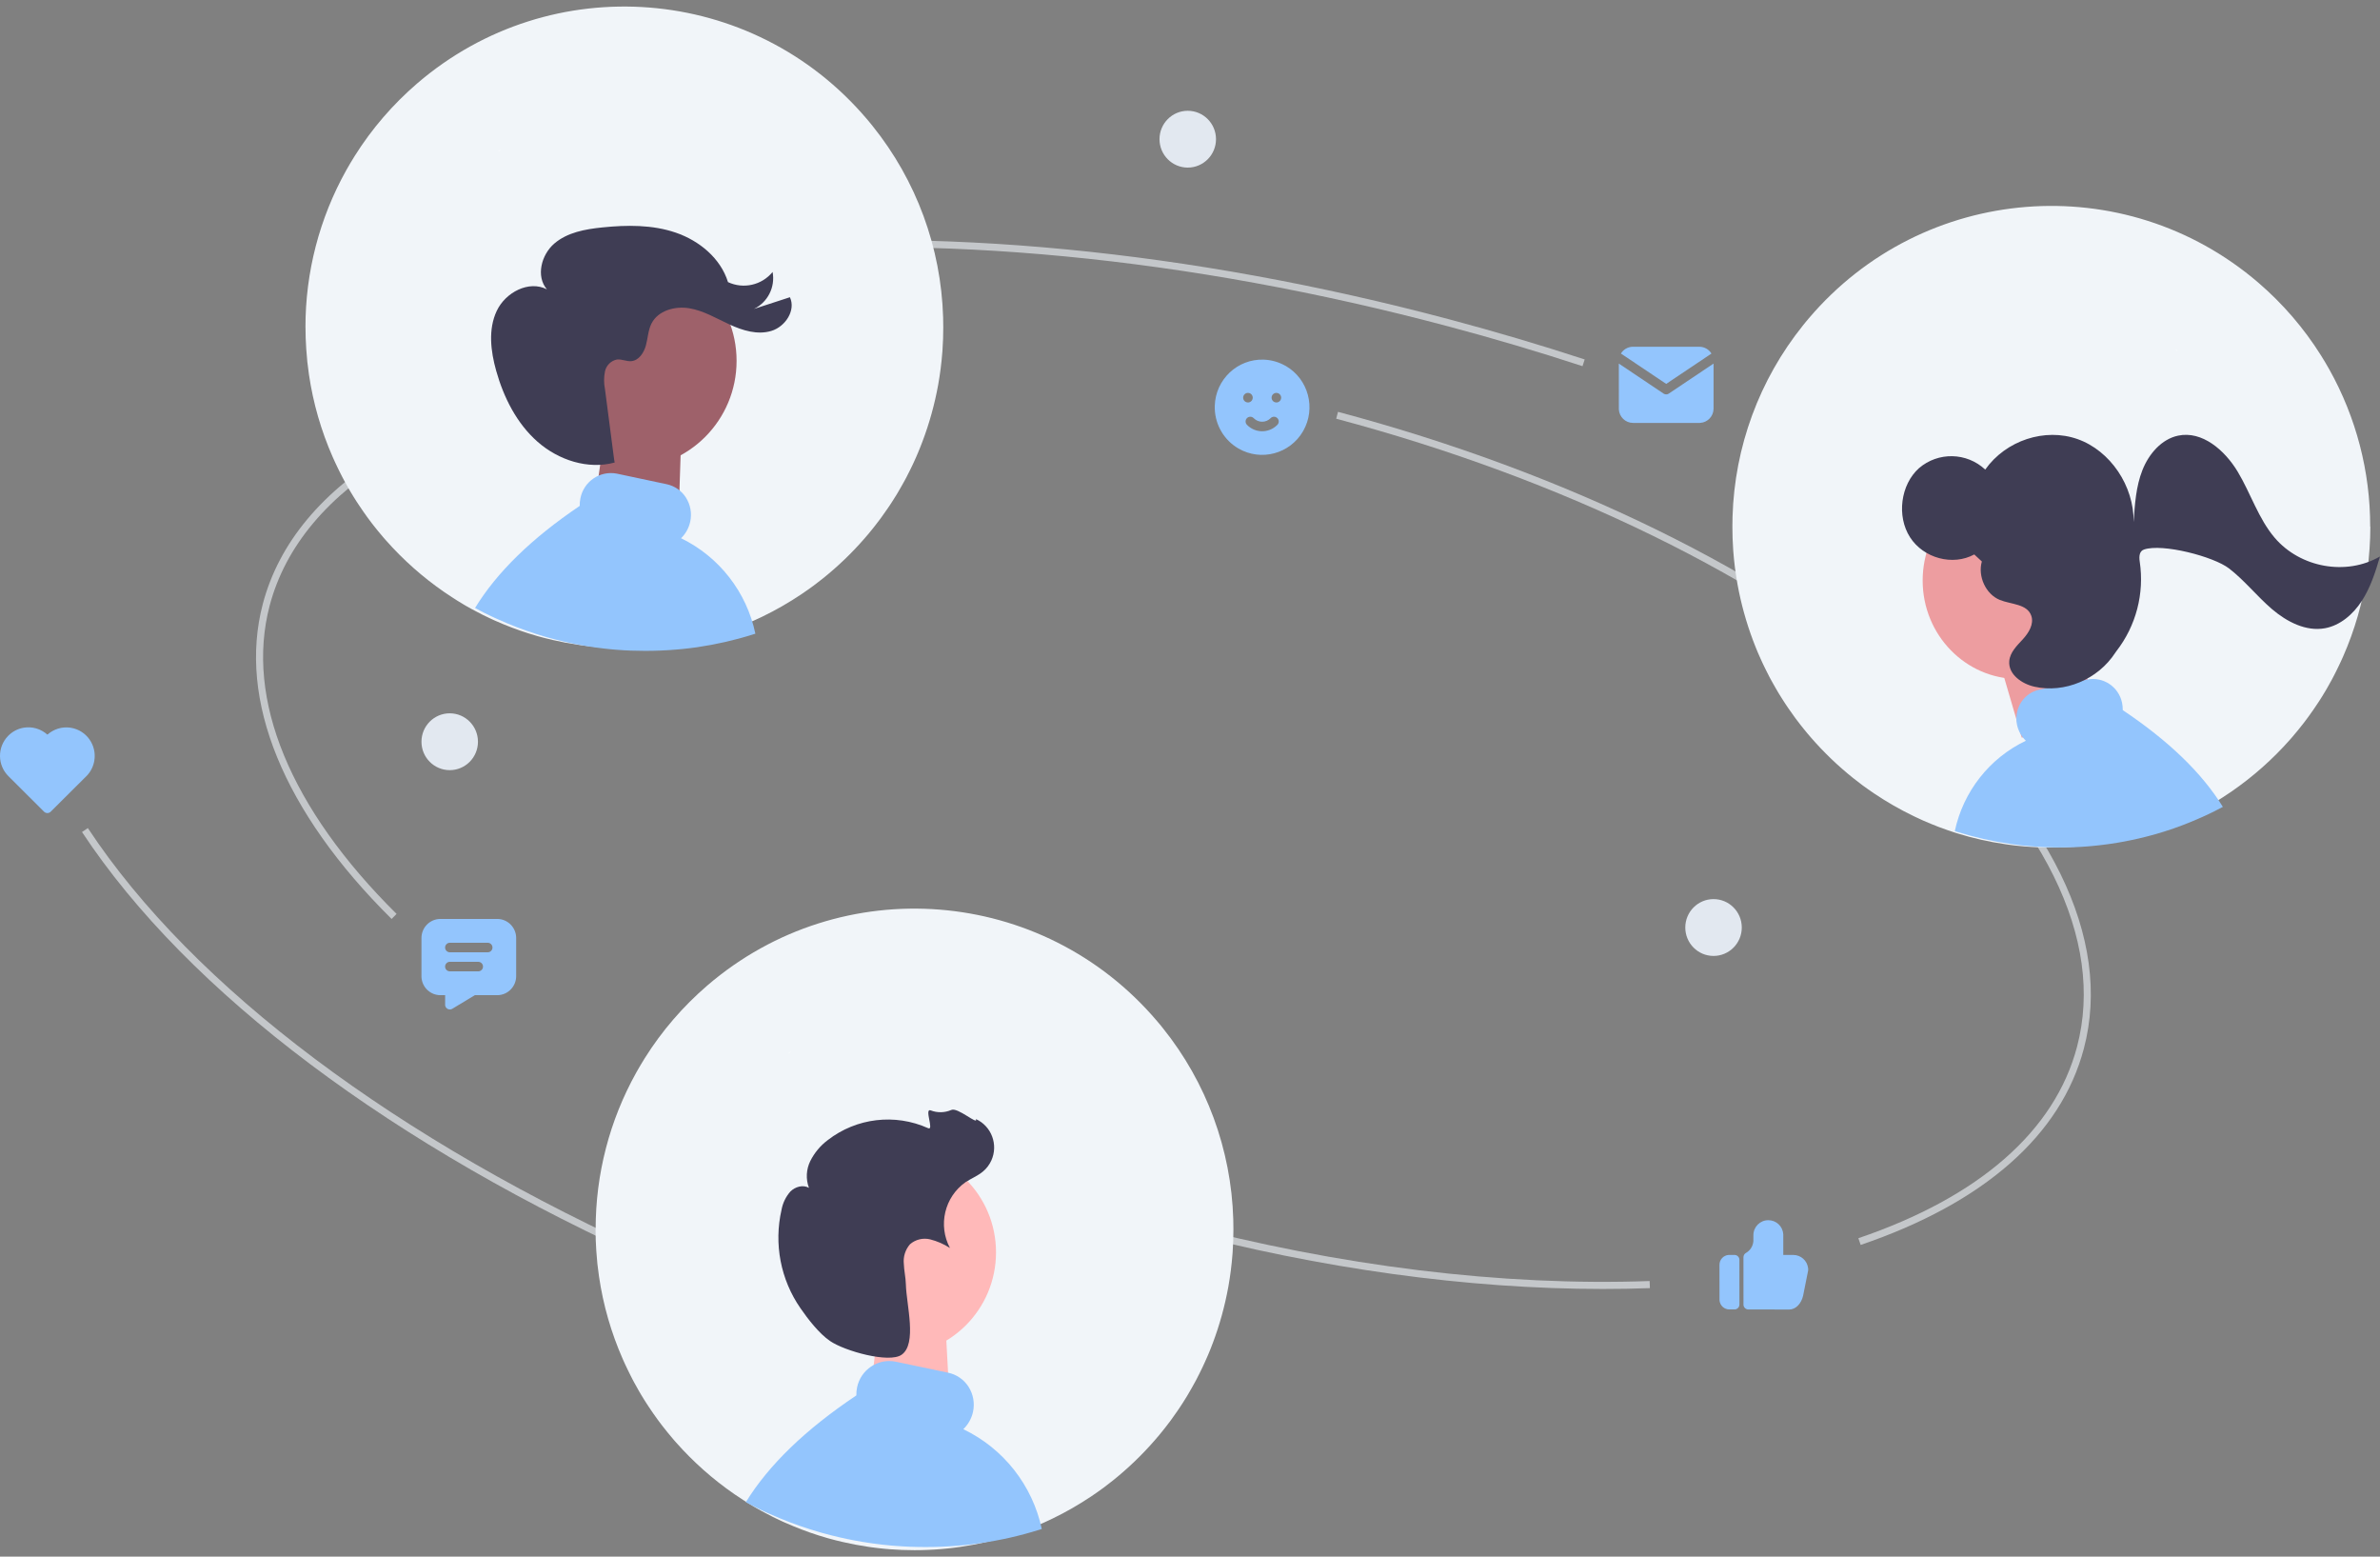 <svg width="182" height="119" viewBox="0 0 182 119" fill="none" xmlns="http://www.w3.org/2000/svg">
<rect x="0" y="0" width="182" height="119" fill="#808080" stroke="none"/>
<g clip-path="url(#clip0_25780_152270)">
<path d="M98.327 27.978C100.058 28.984 100.652 31.211 99.652 32.954C98.652 34.694 96.437 35.291 94.704 34.286C93.619 33.657 92.936 32.509 92.894 31.25V31.132V31.015C92.959 29.004 94.633 27.427 96.632 27.494C97.228 27.513 97.808 27.681 98.327 27.981V27.978ZM97.675 31.962C97.533 31.822 97.304 31.824 97.164 31.967C96.813 32.327 96.24 32.331 95.885 31.981C95.88 31.976 95.876 31.971 95.871 31.967C95.731 31.824 95.502 31.822 95.359 31.962C95.217 32.103 95.215 32.334 95.355 32.476C95.986 33.122 97.017 33.133 97.659 32.499C97.666 32.493 97.675 32.483 97.682 32.476C97.822 32.334 97.82 32.103 97.678 31.962H97.675ZM95.433 30.037H95.387C95.188 30.063 95.045 30.242 95.068 30.443C95.089 30.627 95.245 30.768 95.431 30.766H95.477C95.676 30.74 95.818 30.561 95.795 30.36C95.775 30.175 95.619 30.035 95.433 30.037ZM97.607 30.037H97.561C97.361 30.063 97.219 30.242 97.242 30.443C97.263 30.627 97.419 30.768 97.604 30.766H97.65C97.85 30.74 97.992 30.561 97.969 30.36C97.948 30.175 97.792 30.035 97.607 30.037Z" fill="#93C5FD"/>
<path d="M136.815 100.108H136.753L133.703 100.106C133.511 100.106 133.35 99.963 133.325 99.771V99.728L133.323 96.11C133.323 95.974 133.396 95.85 133.513 95.783C133.843 95.596 134.056 95.255 134.082 94.874V94.798L134.084 94.418C134.086 93.786 134.598 93.277 135.226 93.281C135.829 93.279 136.329 93.747 136.368 94.353V94.42V95.937H137.131C137.709 95.935 138.198 96.366 138.266 96.942L138.273 97.007V97.074L138.266 97.148L137.884 99.057C137.741 99.668 137.317 100.11 136.824 100.11H136.81L136.815 100.108ZM132.25 100.103C131.853 100.106 131.523 99.801 131.491 99.402V99.345L131.488 96.691C131.488 96.292 131.798 95.963 132.195 95.935H132.252H132.635C132.827 95.935 132.99 96.078 133.013 96.269V96.313L133.015 99.725C133.015 99.919 132.869 100.08 132.678 100.101H132.635H132.252L132.25 100.103Z" fill="#93C5FD"/>
<path d="M122.562 98.537C112.225 98.537 100.992 96.993 89.834 94.023C76.034 90.351 63.384 84.806 53.246 77.991L53.547 77.539C63.636 84.322 76.231 89.841 89.971 93.498C102.39 96.804 114.901 98.335 126.148 97.931L126.169 98.473C124.981 98.517 123.78 98.537 122.564 98.537H122.562Z" fill="#C4C7CA"/>
<path d="M121.015 27.993C117.658 26.893 114.205 25.869 110.752 24.952C90.878 19.663 71.344 17.784 54.258 19.523L54.203 18.983C71.353 17.24 90.956 19.121 110.889 24.429C114.352 25.351 117.816 26.377 121.182 27.479L121.015 27.995V27.993Z" fill="#C4C7CA"/>
<path d="M29.948 70.253C21.665 62.054 18.166 53.501 20.097 46.169C22.573 36.761 33.58 30.255 50.291 28.32L50.353 28.86C33.873 30.766 23.036 37.125 20.619 46.308C18.741 53.443 22.188 61.81 30.326 69.865L29.945 70.253H29.948Z" fill="#C4C7CA"/>
<path d="M142.285 95.171L142.11 94.657C151.356 91.515 157.139 86.452 158.834 80.015C160.989 71.833 156.307 62.339 145.656 53.281C134.949 44.176 119.508 36.621 102.18 32.01L102.317 31.484C119.721 36.116 135.236 43.71 146.004 52.866C156.825 62.067 161.567 71.757 159.356 80.153C157.614 86.775 151.711 91.967 142.285 95.171Z" fill="#C4C7CA"/>
<path d="M50.344 96.695C30.032 87.637 14.378 75.886 6.27 63.604L6.719 63.305C14.772 75.501 30.342 87.183 50.562 96.2L50.344 96.695Z" fill="#C4C7CA"/>
<path d="M131.035 73.078C132.228 73.078 133.195 72.106 133.195 70.906C133.195 69.707 132.228 68.734 131.035 68.734C129.842 68.734 128.875 69.707 128.875 70.906C128.875 72.106 129.842 73.078 131.035 73.078Z" fill="#E2E8F0"/>
<path d="M90.828 12.812C92.021 12.812 92.988 11.84 92.988 10.64C92.988 9.441 92.021 8.469 90.828 8.469C89.635 8.469 88.668 9.441 88.668 10.64C88.668 11.84 89.635 12.812 90.828 12.812Z" fill="#E2E8F0"/>
<path d="M45.543 93.979C45.543 94.532 45.561 95.085 45.6 95.634C45.642 96.289 45.71 96.941 45.807 97.587C46.125 99.763 46.738 101.887 47.623 103.897L47.758 104.197L47.827 104.346C47.85 104.397 47.875 104.446 47.898 104.494C47.93 104.561 47.96 104.623 47.99 104.688C48.029 104.766 48.068 104.847 48.107 104.927C48.111 104.937 48.116 104.948 48.123 104.96C48.157 105.029 48.189 105.093 48.224 105.163C48.23 105.176 48.237 105.193 48.246 105.206C48.285 105.285 48.327 105.363 48.366 105.442C48.411 105.522 48.455 105.608 48.499 105.691C48.606 105.893 48.721 106.094 48.836 106.295C48.87 106.355 48.904 106.412 48.939 106.472C48.971 106.527 49.003 106.581 49.035 106.636C49.058 106.673 49.081 106.712 49.104 106.747C49.141 106.809 49.177 106.866 49.214 106.929C49.297 107.062 49.384 107.196 49.469 107.332H49.471C49.51 107.394 49.551 107.454 49.59 107.514C49.709 107.699 49.836 107.881 49.959 108.061C49.959 108.061 49.962 108.061 49.962 108.063C50.06 108.208 50.166 108.349 50.267 108.492C50.335 108.584 50.4 108.674 50.468 108.762C50.523 108.835 50.578 108.909 50.636 108.983C50.647 108.999 50.661 109.013 50.672 109.029C50.688 109.052 50.705 109.07 50.721 109.091C50.961 109.4 51.209 109.704 51.464 110L51.505 110.048C51.519 110.064 51.535 110.08 51.548 110.099C51.571 110.124 51.592 110.149 51.615 110.175C51.638 110.2 51.658 110.226 51.681 110.251C53.011 111.756 54.518 113.094 56.171 114.232C56.391 114.385 56.614 114.532 56.838 114.675C56.896 114.712 56.951 114.749 57.008 114.781C57.024 114.793 57.042 114.804 57.059 114.816C57.091 114.834 57.12 114.853 57.15 114.873C57.18 114.894 57.21 114.91 57.24 114.929C57.359 115.005 57.483 115.076 57.604 115.15C57.634 115.169 57.666 115.187 57.696 115.205C57.726 115.224 57.758 115.24 57.788 115.258C57.788 115.258 57.788 115.259 57.79 115.261H57.792L57.795 115.263C57.946 115.351 58.1 115.438 58.255 115.521C58.338 115.567 58.425 115.613 58.512 115.657C58.707 115.763 58.904 115.867 59.102 115.964C59.173 115.998 59.244 116.033 59.315 116.068C59.374 116.095 59.432 116.125 59.492 116.151C59.51 116.16 59.526 116.167 59.542 116.176C59.592 116.199 59.638 116.222 59.689 116.245C59.744 116.271 59.796 116.296 59.849 116.321C59.911 116.349 59.968 116.377 60.03 116.4C60.257 116.501 60.484 116.6 60.714 116.692C61.532 117.029 62.369 117.322 63.222 117.566C63.261 117.578 63.303 117.589 63.342 117.601C63.706 117.702 64.073 117.797 64.442 117.88C65.087 118.03 65.738 118.152 66.396 118.249H66.4L66.636 118.283C66.636 118.283 66.65 118.286 66.659 118.286C66.659 118.286 66.66 118.286 66.662 118.286L66.923 118.32C66.923 118.32 66.935 118.322 66.942 118.322C67.024 118.334 67.107 118.343 67.189 118.352L67.453 118.38L67.657 118.401C67.657 118.401 67.668 118.403 67.675 118.403C67.737 118.408 67.797 118.415 67.859 118.419H67.868L68.026 118.433C68.657 118.484 69.292 118.507 69.934 118.507C70.629 118.507 71.319 118.479 72 118.419H72.007L72.442 118.378C72.481 118.373 72.518 118.371 72.555 118.366C72.562 118.366 72.571 118.364 72.578 118.364C72.589 118.362 72.601 118.362 72.615 118.359C72.621 118.359 72.626 118.359 72.633 118.357C72.683 118.352 72.731 118.345 72.784 118.341L72.954 118.32C73.011 118.313 73.066 118.304 73.124 118.297C73.137 118.295 73.149 118.295 73.162 118.292C73.204 118.288 73.245 118.281 73.284 118.274L73.344 118.267C73.385 118.26 73.424 118.256 73.463 118.249H73.465C74.708 118.069 75.933 117.792 77.132 117.419C77.196 117.398 77.258 117.379 77.322 117.359C77.324 117.359 77.327 117.356 77.329 117.356C77.347 117.35 77.368 117.345 77.386 117.338C77.556 117.283 77.723 117.227 77.891 117.167C78.122 117.089 78.349 117.006 78.579 116.918C78.641 116.893 78.7 116.87 78.762 116.845C78.886 116.796 79.01 116.748 79.131 116.697C79.34 116.614 79.549 116.524 79.755 116.432C79.948 116.344 80.138 116.259 80.328 116.167C80.333 116.164 80.34 116.164 80.344 116.16C80.388 116.139 80.431 116.118 80.47 116.098H80.473C81.516 115.595 82.52 115.016 83.481 114.371C83.788 114.163 84.093 113.949 84.391 113.73C84.632 113.55 84.866 113.368 85.102 113.181C86.263 112.252 87.338 111.219 88.315 110.094C88.386 110.013 88.45 109.935 88.519 109.854C88.53 109.843 88.54 109.831 88.549 109.822C88.592 109.769 88.631 109.721 88.675 109.67C88.732 109.601 88.787 109.534 88.842 109.465C88.856 109.449 88.868 109.435 88.879 109.421C88.925 109.363 88.968 109.31 89.012 109.253C89.035 109.225 89.055 109.197 89.078 109.172C89.211 109.001 89.342 108.833 89.471 108.66C89.505 108.614 89.539 108.568 89.574 108.519C89.737 108.298 89.895 108.074 90.048 107.849C90.108 107.761 90.163 107.676 90.223 107.59L90.392 107.332C90.45 107.24 90.507 107.152 90.564 107.062L90.571 107.049C90.629 106.961 90.683 106.871 90.739 106.781C90.782 106.707 90.826 106.638 90.867 106.567C90.894 106.518 90.924 106.472 90.95 106.421C90.961 106.405 90.97 106.389 90.979 106.373L91.17 106.039C91.245 105.91 91.316 105.776 91.39 105.644C91.417 105.589 91.447 105.536 91.477 105.481C91.488 105.462 91.498 105.444 91.507 105.425C91.541 105.361 91.576 105.296 91.605 105.23C91.635 105.163 91.674 105.1 91.706 105.034C91.738 104.967 91.773 104.904 91.802 104.838C91.828 104.787 91.851 104.738 91.876 104.688C91.876 104.683 91.88 104.681 91.883 104.676C91.894 104.651 91.906 104.628 91.915 104.605C91.917 104.602 91.919 104.598 91.922 104.593C91.947 104.542 91.97 104.492 91.995 104.441C92.027 104.374 92.057 104.307 92.087 104.24C92.108 104.194 92.13 104.148 92.151 104.1C92.181 104.033 92.213 103.968 92.24 103.899C92.273 103.83 92.302 103.763 92.332 103.692C92.341 103.676 92.348 103.657 92.355 103.639C92.371 103.606 92.383 103.574 92.396 103.544C92.433 103.461 92.47 103.374 92.502 103.288C92.543 103.194 92.58 103.095 92.617 103C92.653 102.91 92.688 102.82 92.72 102.73L92.734 102.698C93.261 101.301 93.66 99.86 93.928 98.389C94.079 97.548 94.187 96.701 94.251 95.851C94.254 95.802 94.258 95.758 94.261 95.712C94.302 95.136 94.32 94.56 94.32 93.979C94.32 93.721 94.316 93.467 94.309 93.211C94.151 87.881 92.261 82.749 88.927 78.599C88.854 78.507 88.783 78.417 88.707 78.327C88.631 78.237 88.556 78.147 88.48 78.059C79.732 67.76 64.337 66.541 54.094 75.334C52.232 76.934 50.617 78.806 49.31 80.888C49.2 81.066 49.088 81.245 48.983 81.425C48.877 81.605 48.769 81.79 48.666 81.974C46.616 85.64 45.543 89.773 45.55 93.979H45.543Z" fill="#F1F5F9"/>
<path d="M60.338 80.528C60.32 80.525 60.301 80.521 60.285 80.519C60.361 80.472 60.43 80.419 60.496 80.359L60.338 80.528Z" fill="white"/>
<path d="M67.109 101.75H72.328L72.653 107.777L66.481 107.295L67.109 101.752V101.75Z" fill="#FFB9B9"/>
<path d="M57.033 114.838C57.267 114.967 57.504 115.089 57.742 115.206C57.827 115.248 57.914 115.289 57.999 115.333C58.07 115.366 58.141 115.402 58.212 115.435C58.235 115.446 58.253 115.453 58.272 115.465C58.331 115.492 58.389 115.52 58.448 115.548C58.515 115.578 58.579 115.608 58.641 115.638C58.714 115.67 58.785 115.702 58.859 115.734C59.132 115.857 59.407 115.974 59.682 116.087C60.668 116.493 61.675 116.843 62.7 117.138C62.745 117.152 62.796 117.166 62.844 117.18C63.282 117.302 63.725 117.415 64.167 117.517C64.945 117.696 65.726 117.846 66.517 117.959H66.522L66.804 118.001C66.804 118.001 66.82 118.003 66.832 118.003C66.832 118.003 66.832 118.003 66.834 118.003L67.148 118.045C67.148 118.045 67.164 118.047 67.171 118.047C67.27 118.061 67.371 118.072 67.469 118.084L67.788 118.116L68.033 118.141C68.033 118.141 68.047 118.144 68.056 118.144C68.129 118.148 68.203 118.158 68.276 118.162H68.288L68.478 118.178C69.237 118.238 70.001 118.266 70.773 118.266C71.61 118.266 72.44 118.234 73.259 118.162H73.268L73.793 118.114C73.839 118.109 73.883 118.104 73.929 118.1C73.938 118.1 73.947 118.098 73.956 118.098C73.97 118.095 73.984 118.095 74 118.093C74.007 118.093 74.013 118.093 74.023 118.091C74.082 118.086 74.142 118.077 74.206 118.072L74.41 118.047C74.479 118.038 74.545 118.028 74.614 118.019C74.63 118.017 74.644 118.017 74.66 118.015C74.708 118.01 74.759 118.001 74.807 117.992L74.878 117.982C74.926 117.973 74.974 117.968 75.022 117.959H75.025C76.52 117.743 77.994 117.408 79.436 116.959C79.512 116.933 79.588 116.913 79.666 116.887C78.953 113.544 76.735 110.727 73.665 109.258C74.039 108.899 74.298 108.435 74.408 107.928C74.55 107.266 74.426 106.575 74.059 106.005C73.706 105.459 73.151 105.078 72.518 104.942L68.483 104.094C67.13 103.829 65.818 104.71 65.541 106.065C65.499 106.266 65.481 106.469 65.486 106.674C61.597 109.279 58.799 111.976 57.031 114.84L57.033 114.838Z" fill="#93C5FD"/>
<path d="M68.345 103.603C72.665 103.603 76.166 100.082 76.166 95.739C76.166 91.396 72.665 87.875 68.345 87.875C64.025 87.875 60.523 91.396 60.523 95.739C60.523 100.082 64.025 103.603 68.345 103.603Z" fill="#FFB9B9"/>
<path d="M63.47 102.514C62.635 101.942 61.784 100.84 61.215 100.015C59.691 97.822 59.166 95.081 59.766 92.476C59.86 91.962 60.094 91.482 60.441 91.088C60.81 90.721 61.41 90.548 61.86 90.807C61.612 90.138 61.649 89.398 61.963 88.759C62.279 88.128 62.736 87.579 63.3 87.157C65.494 85.458 68.441 85.108 70.97 86.244C71.459 86.472 70.656 84.713 71.167 84.884C71.674 85.082 72.24 85.071 72.74 84.856C73.222 84.612 74.816 86.06 74.63 85.55C75.824 86.094 76.352 87.51 75.811 88.711C75.664 89.034 75.451 89.32 75.18 89.548C74.776 89.891 74.272 90.087 73.829 90.378C72.227 91.512 71.718 93.67 72.644 95.406C72.178 95.106 71.669 94.883 71.133 94.747C70.587 94.613 70.012 94.751 69.587 95.12C69.234 95.528 69.062 96.063 69.115 96.6C69.133 97.133 69.26 97.659 69.273 98.194C69.314 99.759 70.149 102.738 68.941 103.57C67.987 104.227 64.605 103.293 63.467 102.512L63.47 102.514Z" fill="#3F3D54"/>
<path d="M181.261 40.264C181.261 40.818 181.242 41.371 181.203 41.92C181.162 42.575 181.093 43.227 180.997 43.873C180.678 46.049 180.066 48.172 179.181 50.183L179.046 50.483L178.977 50.632C178.954 50.683 178.929 50.731 178.906 50.78C178.874 50.847 178.844 50.909 178.814 50.974C178.775 51.054 178.736 51.133 178.697 51.213C178.693 51.223 178.688 51.234 178.681 51.246C178.647 51.315 178.615 51.379 178.58 51.449C178.573 51.462 178.566 51.478 178.557 51.492C178.518 51.571 178.477 51.649 178.438 51.727C178.392 51.81 178.349 51.894 178.305 51.977C178.197 52.179 178.083 52.38 177.968 52.581C177.934 52.64 177.899 52.698 177.865 52.758C177.833 52.813 177.801 52.866 177.768 52.922C177.746 52.959 177.723 52.998 177.7 53.032C177.663 53.095 177.626 53.152 177.59 53.215C177.507 53.348 177.42 53.484 177.335 53.618H177.333C177.294 53.68 177.253 53.74 177.214 53.8C177.094 53.985 176.968 54.167 176.844 54.346H176.842C176.743 54.492 176.638 54.632 176.537 54.775C176.468 54.868 176.404 54.958 176.335 55.047C176.28 55.121 176.225 55.195 176.168 55.269C176.156 55.285 176.143 55.299 176.131 55.315C176.115 55.338 176.099 55.356 176.083 55.377C175.842 55.686 175.595 55.99 175.34 56.285L175.299 56.334C175.285 56.35 175.269 56.366 175.255 56.385C175.232 56.41 175.212 56.435 175.189 56.461C175.166 56.486 175.145 56.511 175.122 56.537C173.792 58.042 172.286 59.379 170.633 60.518C170.412 60.67 170.19 60.818 169.965 60.961C169.908 60.998 169.853 61.035 169.796 61.067C169.78 61.079 169.761 61.09 169.745 61.102C169.713 61.12 169.683 61.139 169.653 61.159C169.624 61.18 169.594 61.196 169.562 61.215C169.442 61.291 169.319 61.362 169.197 61.436C169.167 61.454 169.135 61.473 169.105 61.491C169.076 61.51 169.044 61.526 169.014 61.544C169.014 61.544 169.013 61.545 169.011 61.547H169.009L169.007 61.549C168.855 61.636 168.702 61.724 168.546 61.807C168.463 61.853 168.376 61.899 168.289 61.943C168.094 62.049 167.897 62.153 167.7 62.25C167.629 62.284 167.558 62.319 167.487 62.353C167.427 62.381 167.37 62.411 167.31 62.437C167.292 62.446 167.276 62.453 167.26 62.462C167.209 62.485 167.163 62.508 167.113 62.531C167.058 62.556 167.005 62.582 166.952 62.607C166.89 62.635 166.833 62.662 166.771 62.685C166.544 62.787 166.317 62.886 166.088 62.978C165.269 63.315 164.432 63.608 163.579 63.852C163.54 63.864 163.499 63.875 163.46 63.887C163.095 63.988 162.728 64.083 162.359 64.166C161.715 64.316 161.064 64.438 160.406 64.534H160.401L160.165 64.569C160.165 64.569 160.151 64.571 160.142 64.571C160.142 64.571 160.141 64.571 160.14 64.571L159.878 64.606C159.878 64.606 159.867 64.608 159.86 64.608C159.78 64.62 159.695 64.629 159.612 64.638L159.346 64.666L159.142 64.687C159.142 64.687 159.131 64.689 159.124 64.689C159.062 64.694 159.002 64.701 158.94 64.705H158.931L158.773 64.719C158.142 64.77 157.507 64.793 156.865 64.793C156.17 64.793 155.48 64.765 154.799 64.705H154.792L154.354 64.664C154.315 64.659 154.279 64.657 154.242 64.652C154.235 64.652 154.226 64.65 154.219 64.65C154.208 64.647 154.196 64.647 154.182 64.645C154.176 64.645 154.171 64.645 154.164 64.643C154.114 64.638 154.065 64.631 154.013 64.627L153.843 64.606C153.786 64.599 153.731 64.59 153.673 64.583C153.66 64.581 153.648 64.581 153.634 64.578C153.593 64.574 153.554 64.567 153.513 64.56L153.453 64.553C153.412 64.546 153.373 64.541 153.334 64.534H153.332C152.089 64.355 150.864 64.078 149.665 63.705C149.601 63.684 149.539 63.665 149.475 63.645C149.472 63.645 149.47 63.642 149.468 63.642C149.45 63.635 149.429 63.631 149.411 63.624C149.241 63.569 149.074 63.513 148.906 63.453C148.675 63.375 148.448 63.292 148.218 63.204C148.156 63.179 148.097 63.156 148.035 63.13C147.911 63.082 147.787 63.034 147.666 62.983C147.457 62.9 147.248 62.81 147.042 62.718C146.849 62.63 146.659 62.545 146.469 62.453C146.464 62.45 146.457 62.45 146.453 62.446C146.409 62.425 146.365 62.404 146.326 62.383H146.324C145.281 61.881 144.276 61.302 143.316 60.657C143.008 60.449 142.703 60.235 142.405 60.016C142.165 59.836 141.931 59.654 141.695 59.467C140.534 58.538 139.459 57.505 138.482 56.38C138.411 56.299 138.347 56.221 138.278 56.14C138.266 56.129 138.257 56.117 138.248 56.108C138.205 56.055 138.166 56.007 138.122 55.956C138.065 55.887 138.01 55.82 137.955 55.751C137.941 55.734 137.929 55.721 137.918 55.707C137.872 55.649 137.828 55.596 137.785 55.538C137.762 55.511 137.741 55.483 137.718 55.456C137.585 55.285 137.455 55.117 137.326 54.944C137.292 54.898 137.258 54.851 137.223 54.803C137.06 54.582 136.902 54.358 136.748 54.132C136.689 54.044 136.634 53.959 136.574 53.874L136.405 53.616C136.347 53.526 136.29 53.436 136.233 53.346L136.226 53.332C136.168 53.245 136.113 53.155 136.058 53.067C136.015 52.993 135.971 52.924 135.93 52.853C135.902 52.804 135.873 52.756 135.847 52.707C135.836 52.691 135.827 52.675 135.818 52.659L135.627 52.325C135.552 52.196 135.48 52.062 135.407 51.93C135.38 51.875 135.35 51.822 135.32 51.767C135.308 51.748 135.299 51.73 135.29 51.711C135.256 51.647 135.221 51.582 135.192 51.515C135.162 51.449 135.123 51.386 135.091 51.319C135.059 51.252 135.024 51.19 134.994 51.123C134.969 51.073 134.946 51.024 134.921 50.974C134.921 50.969 134.916 50.967 134.914 50.962C134.903 50.937 134.891 50.914 134.882 50.891C134.88 50.888 134.877 50.884 134.875 50.879C134.85 50.828 134.827 50.778 134.802 50.727C134.77 50.66 134.74 50.593 134.71 50.526C134.689 50.48 134.666 50.434 134.646 50.386C134.616 50.319 134.584 50.254 134.556 50.185C134.524 50.116 134.494 50.049 134.465 49.978C134.455 49.962 134.449 49.943 134.442 49.925C134.426 49.892 134.414 49.86 134.4 49.828C134.364 49.745 134.327 49.657 134.295 49.572C134.254 49.475 134.217 49.378 134.18 49.284C134.144 49.194 134.109 49.104 134.077 49.014L134.063 48.982C133.536 47.584 133.137 46.144 132.869 44.673C132.717 43.831 132.61 42.985 132.545 42.134C132.543 42.086 132.538 42.042 132.536 41.996C132.495 41.42 132.477 40.843 132.477 40.262C132.477 40.004 132.481 39.75 132.488 39.495C132.646 34.164 134.536 29.032 137.87 24.882C137.943 24.792 138.014 24.7 138.09 24.61C138.166 24.52 138.241 24.43 138.317 24.34C147.065 14.042 162.46 12.822 172.703 21.615C174.565 23.215 176.179 25.087 177.486 27.169C177.597 27.347 177.709 27.527 177.814 27.706C177.92 27.886 178.028 28.071 178.131 28.255C180.181 31.921 181.256 36.055 181.249 40.26L181.261 40.264Z" fill="#F1F5F9"/>
<path d="M166.471 26.817C166.489 26.814 166.507 26.812 166.523 26.808C166.448 26.761 166.379 26.708 166.312 26.648L166.471 26.817Z" fill="white"/>
<path d="M152.807 50.245L158.989 49.562L160.461 55.008L154.605 56.389L152.805 50.245H152.807Z" fill="#ED9DA0"/>
<path d="M154.351 51.907C158.396 51.907 161.675 48.536 161.675 44.379C161.675 40.222 158.396 36.852 154.351 36.852C150.306 36.852 147.027 40.222 147.027 44.379C147.027 48.536 150.306 51.907 154.351 51.907Z" fill="#ED9DA0"/>
<path d="M169.984 61.683C169.773 61.8 169.558 61.911 169.342 62.017C169.266 62.054 169.186 62.091 169.11 62.13C169.046 62.16 168.982 62.192 168.918 62.222C168.897 62.231 168.881 62.241 168.863 62.25C168.808 62.275 168.757 62.301 168.702 62.324C168.643 62.351 168.583 62.379 168.528 62.404C168.461 62.434 168.397 62.464 168.331 62.492C168.083 62.603 167.835 62.711 167.586 62.812C166.694 63.181 165.781 63.499 164.852 63.765C164.811 63.776 164.765 63.79 164.722 63.801C164.325 63.912 163.924 64.014 163.522 64.106C162.818 64.269 162.11 64.403 161.394 64.507H161.39L161.133 64.544C161.133 64.544 161.117 64.546 161.108 64.546C161.108 64.546 161.107 64.546 161.105 64.546L160.821 64.583C160.821 64.583 160.807 64.585 160.8 64.585C160.711 64.597 160.622 64.608 160.532 64.618L160.243 64.648L160.021 64.671C160.021 64.671 160.007 64.673 160 64.673C159.934 64.677 159.867 64.684 159.801 64.691H159.792L159.62 64.707C158.932 64.763 158.241 64.786 157.54 64.786C156.783 64.786 156.031 64.756 155.288 64.691H155.281L154.804 64.648C154.763 64.643 154.724 64.641 154.68 64.636C154.673 64.636 154.662 64.634 154.655 64.634C154.644 64.631 154.63 64.631 154.616 64.629C154.609 64.629 154.602 64.629 154.596 64.627C154.54 64.622 154.488 64.615 154.43 64.608L154.245 64.585C154.183 64.578 154.121 64.567 154.059 64.56C154.043 64.558 154.031 64.558 154.018 64.555C153.974 64.551 153.928 64.544 153.885 64.535L153.82 64.528C153.777 64.521 153.733 64.516 153.69 64.507H153.687C152.335 64.311 150.998 64.009 149.691 63.601C149.622 63.578 149.553 63.559 149.484 63.536C150.131 60.509 152.137 57.955 154.919 56.627C154.579 56.302 154.346 55.882 154.245 55.421C154.116 54.822 154.229 54.194 154.561 53.68C154.882 53.187 155.384 52.841 155.958 52.719L159.613 51.949C160.837 51.709 162.027 52.505 162.277 53.736C162.314 53.918 162.33 54.102 162.328 54.287C165.847 56.643 168.381 59.087 169.982 61.68L169.984 61.683Z" fill="#93C5FD"/>
<path d="M173.949 41.113C172.704 39.654 172.113 37.717 171.118 36.059C170.122 34.402 168.391 32.917 166.561 33.304C165.3 33.569 164.326 34.69 163.833 35.937C163.34 37.184 163.248 38.561 163.161 39.91C163.19 37.138 161.377 34.455 158.875 33.569C156.373 32.684 153.383 33.671 151.812 35.898C150.393 34.575 148.215 34.529 146.743 35.792C145.337 37.055 145.027 39.458 146.059 41.069C147.091 42.681 149.331 43.28 150.973 42.386L151.553 42.923C151.228 44.071 151.861 45.429 152.925 45.862C153.789 46.213 155.009 46.155 155.332 47.066C155.557 47.702 155.135 48.382 154.686 48.871C154.236 49.36 153.704 49.867 153.649 50.542C153.569 51.564 154.617 52.281 155.573 52.495C157.875 53.016 160.43 51.944 161.757 49.899C161.783 49.86 161.81 49.821 161.84 49.782C163.344 47.847 163.991 45.376 163.628 42.946C163.553 42.473 163.628 42.123 163.952 42.01C165.351 41.526 169.272 42.54 170.459 43.458C171.647 44.375 172.597 45.588 173.738 46.563C174.88 47.538 176.339 48.292 177.79 48.027C178.953 47.815 179.941 46.967 180.606 45.943C181.271 44.919 181.654 43.727 181.998 42.54C179.425 44.034 175.908 43.407 173.947 41.111L173.949 41.113Z" fill="#3F3D54"/>
<path d="M23.362 25.019C23.362 25.573 23.38 26.126 23.419 26.675C23.46 27.329 23.529 27.982 23.625 28.627C23.944 30.804 24.556 32.927 25.442 34.938L25.577 35.237L25.646 35.387C25.669 35.438 25.694 35.486 25.717 35.535C25.749 35.602 25.779 35.664 25.808 35.728C25.847 35.809 25.886 35.887 25.925 35.968C25.93 35.977 25.934 35.989 25.941 36C25.976 36.069 26.008 36.134 26.042 36.203C26.049 36.217 26.056 36.233 26.065 36.247C26.104 36.325 26.145 36.404 26.184 36.482C26.23 36.565 26.274 36.648 26.317 36.731C26.425 36.934 26.54 37.135 26.654 37.335C26.689 37.395 26.723 37.453 26.758 37.513C26.79 37.568 26.822 37.621 26.854 37.676C26.877 37.713 26.9 37.752 26.923 37.787C26.959 37.849 26.996 37.907 27.033 37.969C27.115 38.103 27.203 38.239 27.287 38.373H27.29C27.329 38.435 27.37 38.495 27.409 38.555C27.528 38.739 27.654 38.921 27.778 39.101C27.877 39.246 27.982 39.387 28.083 39.53C28.152 39.622 28.216 39.712 28.285 39.802C28.34 39.876 28.395 39.95 28.452 40.023C28.464 40.04 28.477 40.053 28.489 40.069C28.505 40.093 28.521 40.111 28.537 40.132C28.778 40.441 29.026 40.745 29.28 41.04L29.321 41.089C29.335 41.105 29.351 41.121 29.365 41.139C29.388 41.165 29.408 41.19 29.431 41.215C29.454 41.241 29.475 41.266 29.498 41.291C30.828 42.797 32.334 44.134 33.988 45.273C34.208 45.425 34.43 45.573 34.655 45.716C34.712 45.753 34.767 45.789 34.825 45.822C34.841 45.833 34.859 45.845 34.875 45.856C34.907 45.875 34.937 45.893 34.967 45.914C34.996 45.935 35.026 45.951 35.056 45.969C35.175 46.045 35.299 46.117 35.421 46.191C35.45 46.209 35.483 46.227 35.513 46.246C35.542 46.264 35.574 46.281 35.604 46.299C35.604 46.299 35.605 46.3 35.606 46.301H35.609L35.611 46.304C35.762 46.391 35.916 46.479 36.072 46.562C36.154 46.608 36.242 46.654 36.329 46.698C36.524 46.804 36.721 46.908 36.918 47.005C36.989 47.039 37.06 47.074 37.131 47.108C37.191 47.136 37.248 47.166 37.308 47.191C37.326 47.2 37.342 47.207 37.358 47.217C37.409 47.24 37.455 47.263 37.505 47.286C37.56 47.311 37.613 47.337 37.666 47.362C37.727 47.389 37.785 47.417 37.847 47.443C38.074 47.544 38.301 47.643 38.53 47.735C39.349 48.072 40.186 48.365 41.039 48.609C41.078 48.621 41.119 48.632 41.158 48.644C41.523 48.745 41.889 48.84 42.259 48.923C42.903 49.072 43.554 49.195 44.212 49.291H44.217L44.453 49.326C44.453 49.326 44.467 49.328 44.476 49.328C44.476 49.328 44.477 49.328 44.478 49.328L44.74 49.363C44.74 49.363 44.751 49.365 44.758 49.365C44.84 49.377 44.923 49.386 45.006 49.395L45.269 49.423L45.473 49.444C45.473 49.444 45.485 49.446 45.492 49.446C45.554 49.451 45.613 49.458 45.675 49.462H45.684L45.843 49.476C46.473 49.527 47.108 49.55 47.75 49.55C48.445 49.55 49.135 49.522 49.816 49.462H49.823L50.259 49.421C50.298 49.416 50.335 49.414 50.371 49.409C50.378 49.409 50.387 49.407 50.394 49.407C50.406 49.404 50.417 49.404 50.431 49.402C50.438 49.402 50.442 49.402 50.449 49.4C50.5 49.395 50.548 49.388 50.601 49.384L50.77 49.363C50.828 49.356 50.883 49.347 50.94 49.34C50.954 49.338 50.965 49.338 50.979 49.335C51.02 49.331 51.062 49.324 51.1 49.317L51.16 49.31C51.201 49.303 51.24 49.298 51.279 49.291H51.282C52.524 49.112 53.749 48.835 54.948 48.462C55.012 48.441 55.074 48.422 55.139 48.402C55.141 48.402 55.143 48.399 55.145 48.399C55.164 48.392 55.184 48.388 55.203 48.381C55.372 48.325 55.54 48.27 55.707 48.21C55.939 48.132 56.166 48.049 56.395 47.961C56.457 47.936 56.517 47.913 56.578 47.888C56.702 47.839 56.826 47.791 56.948 47.74C57.156 47.657 57.365 47.567 57.569 47.477C57.762 47.389 57.952 47.304 58.142 47.214C58.147 47.212 58.154 47.212 58.158 47.207C58.202 47.187 58.245 47.166 58.285 47.145H58.287C59.33 46.642 60.334 46.064 61.295 45.418C61.602 45.211 61.907 44.996 62.206 44.777C62.446 44.597 62.68 44.415 62.916 44.229C64.077 43.3 65.152 42.267 66.129 41.142C66.2 41.061 66.264 40.983 66.333 40.902C66.344 40.89 66.354 40.879 66.363 40.87C66.406 40.816 66.445 40.768 66.489 40.717C66.546 40.648 66.601 40.581 66.656 40.512C66.67 40.496 66.682 40.482 66.693 40.468C66.739 40.411 66.782 40.358 66.826 40.3C66.849 40.272 66.87 40.245 66.893 40.217C67.026 40.047 67.154 39.878 67.285 39.705C67.319 39.659 67.353 39.613 67.388 39.565C67.551 39.343 67.709 39.12 67.862 38.894C67.922 38.806 67.977 38.721 68.037 38.636L68.207 38.377C68.264 38.287 68.321 38.197 68.378 38.108L68.385 38.094C68.443 38.006 68.498 37.916 68.553 37.829C68.596 37.755 68.64 37.686 68.681 37.614C68.709 37.566 68.738 37.517 68.764 37.469C68.775 37.453 68.784 37.437 68.793 37.42L68.984 37.086C69.059 36.957 69.131 36.823 69.204 36.692C69.231 36.637 69.261 36.584 69.291 36.528C69.302 36.51 69.312 36.491 69.321 36.473C69.355 36.408 69.39 36.344 69.419 36.277C69.449 36.21 69.488 36.148 69.52 36.081C69.552 36.014 69.587 35.952 69.617 35.885C69.642 35.834 69.665 35.786 69.69 35.735C69.69 35.731 69.695 35.728 69.697 35.724C69.708 35.698 69.72 35.675 69.729 35.652C69.731 35.65 69.734 35.645 69.736 35.641C69.761 35.59 69.784 35.539 69.809 35.489C69.841 35.422 69.871 35.355 69.901 35.288C69.922 35.242 69.945 35.196 69.965 35.147C69.995 35.08 70.027 35.016 70.055 34.947C70.087 34.877 70.117 34.811 70.144 34.739C70.153 34.723 70.16 34.705 70.167 34.686C70.183 34.654 70.195 34.622 70.208 34.589C70.245 34.506 70.282 34.419 70.314 34.334C70.355 34.237 70.394 34.14 70.428 34.045C70.465 33.955 70.499 33.865 70.532 33.776L70.545 33.743C71.073 32.346 71.472 30.905 71.74 29.434C71.891 28.593 71.999 27.747 72.063 26.896C72.066 26.848 72.07 26.804 72.073 26.758C72.114 26.181 72.132 25.605 72.132 25.024C72.132 24.766 72.127 24.512 72.121 24.256C71.962 18.926 70.073 13.794 66.737 9.644C66.663 9.554 66.592 9.462 66.516 9.372C66.441 9.282 66.365 9.192 66.29 9.102C57.544 -1.201 42.148 -2.421 31.905 6.375C30.044 7.975 28.429 9.847 27.122 11.929C27.012 12.106 26.9 12.286 26.794 12.466C26.689 12.646 26.581 12.83 26.478 13.014C24.428 16.68 23.352 20.814 23.359 25.019H23.362Z" fill="#F1F5F9"/>
<path d="M38.15 11.567C38.132 11.564 38.114 11.562 38.098 11.557C38.173 11.511 38.242 11.458 38.309 11.398L38.15 11.567Z" fill="white"/>
<path d="M46.465 31.586H52.152L51.909 38.991L45.473 38.484L46.465 31.586Z" fill="#9E616A"/>
<path d="M36.331 46.481C36.553 46.603 36.778 46.723 37.001 46.834C37.081 46.873 37.163 46.912 37.244 46.954C37.31 46.986 37.377 47.018 37.446 47.05C37.466 47.062 37.484 47.069 37.503 47.078C37.56 47.103 37.613 47.131 37.67 47.157C37.732 47.184 37.794 47.214 37.854 47.244C37.922 47.276 37.991 47.306 38.06 47.336C38.317 47.454 38.578 47.567 38.84 47.673C39.773 48.06 40.727 48.397 41.699 48.678C41.743 48.692 41.788 48.703 41.837 48.717C42.252 48.835 42.669 48.943 43.091 49.04C43.827 49.213 44.568 49.354 45.318 49.464H45.322L45.59 49.504C45.59 49.504 45.606 49.506 45.616 49.506C45.616 49.506 45.616 49.506 45.618 49.506L45.914 49.545C45.914 49.545 45.927 49.547 45.934 49.547C46.026 49.561 46.122 49.57 46.216 49.582L46.519 49.614L46.751 49.637C46.751 49.637 46.764 49.639 46.771 49.639C46.84 49.644 46.911 49.653 46.98 49.658H46.991L47.172 49.674C47.892 49.732 48.615 49.757 49.346 49.757C50.137 49.757 50.926 49.725 51.701 49.658H51.708L52.206 49.612C52.249 49.607 52.291 49.605 52.334 49.598C52.341 49.598 52.352 49.596 52.359 49.596C52.373 49.593 52.385 49.593 52.401 49.591C52.407 49.591 52.414 49.591 52.421 49.589C52.479 49.584 52.536 49.575 52.593 49.57L52.786 49.547C52.85 49.54 52.914 49.529 52.978 49.522C52.995 49.52 53.006 49.52 53.022 49.517C53.068 49.513 53.114 49.504 53.162 49.497L53.228 49.49C53.274 49.483 53.318 49.476 53.366 49.469H53.368C54.783 49.261 56.182 48.941 57.546 48.512C57.62 48.489 57.691 48.468 57.764 48.443C57.097 45.257 54.996 42.562 52.08 41.146C52.435 40.803 52.68 40.358 52.784 39.873C52.919 39.242 52.8 38.58 52.453 38.036C52.121 37.515 51.596 37.151 50.993 37.019L47.17 36.208C45.884 35.959 44.639 36.8 44.384 38.094C44.345 38.285 44.327 38.481 44.331 38.675C40.649 41.162 38 43.744 36.324 46.483L36.331 46.481Z" fill="#93C5FD"/>
<path d="M48.162 35.795C52.671 35.795 56.327 32.119 56.327 27.585C56.327 23.051 52.671 19.375 48.162 19.375C43.652 19.375 39.996 23.051 39.996 27.585C39.996 32.119 43.652 35.795 48.162 35.795Z" fill="#9E616A"/>
<path d="M47.005 35.358C44.959 35.914 42.708 35.176 41.111 33.774C39.516 32.373 38.518 30.39 37.943 28.343C37.521 26.842 37.321 25.177 37.986 23.766C38.651 22.355 40.44 21.408 41.82 22.118C40.969 21.119 41.394 19.471 42.389 18.618C43.384 17.765 44.748 17.521 46.048 17.387C47.936 17.193 49.885 17.17 51.68 17.786C53.475 18.401 55.108 19.743 55.67 21.567C56.851 22.12 58.252 21.802 59.082 20.792C59.295 21.949 58.711 23.109 57.653 23.619L60.405 22.722C60.877 23.729 60.05 24.974 58.988 25.297C57.926 25.62 56.784 25.267 55.778 24.801C54.771 24.336 53.797 23.745 52.705 23.566C51.614 23.386 50.33 23.736 49.823 24.727C49.559 25.246 49.545 25.855 49.389 26.418C49.233 26.98 48.846 27.563 48.268 27.609C47.904 27.639 47.546 27.443 47.181 27.483C46.725 27.573 46.365 27.928 46.264 28.384C46.172 28.834 46.172 29.295 46.262 29.744L46.961 35.116L47.005 35.358Z" fill="#3F3D54"/>
<path d="M1.806 55.632C2.455 55.522 3.12 55.713 3.613 56.151L3.627 56.163L3.638 56.151C4.108 55.736 4.732 55.545 5.351 55.625L5.44 55.639C6.624 55.844 7.415 56.974 7.211 58.161C7.14 58.581 6.947 58.971 6.658 59.282L6.594 59.349L6.575 59.365L3.877 62.051C3.748 62.18 3.544 62.191 3.402 62.081L3.368 62.051L0.657 59.349C-0.203 58.507 -0.221 57.126 0.616 56.262C0.937 55.93 1.354 55.708 1.808 55.632H1.806Z" fill="#93C5FD"/>
<path d="M124.88 32.331C124.304 32.331 123.83 31.88 123.795 31.303V31.239L123.793 27.794L127.214 30.088L127.255 30.111C127.356 30.162 127.473 30.162 127.574 30.111L127.615 30.088L131.037 27.794V31.239C131.037 31.817 130.587 32.295 130.014 32.329L129.95 32.334H124.88V32.331ZM123.953 27.026C124.137 26.724 124.456 26.533 124.806 26.51H124.88L129.95 26.508C130.328 26.508 130.677 26.704 130.876 27.029L127.416 29.348L123.956 27.029L123.953 27.026Z" fill="#93C5FD"/>
<path d="M38.023 70.25C38.823 70.25 39.472 70.903 39.472 71.707V74.621C39.472 75.426 38.823 76.078 38.023 76.078H36.312L34.588 77.118C34.416 77.222 34.193 77.166 34.09 76.994C34.063 76.95 34.047 76.899 34.04 76.848V76.807V76.078H33.677C32.905 76.078 32.27 75.47 32.23 74.695V74.621V71.707C32.23 70.903 32.879 70.25 33.68 70.25H38.025H38.023ZM36.574 73.528H34.4C34.2 73.528 34.037 73.692 34.037 73.893C34.037 74.093 34.2 74.257 34.4 74.257H36.574C36.773 74.257 36.936 74.093 36.936 73.893C36.936 73.692 36.773 73.528 36.574 73.528ZM37.298 72.071H34.4C34.2 72.071 34.037 72.235 34.037 72.436C34.037 72.636 34.2 72.8 34.4 72.8H37.298C37.498 72.8 37.66 72.636 37.66 72.436C37.66 72.235 37.498 72.071 37.298 72.071Z" fill="#93C5FD"/>
<path d="M34.391 58.875C35.584 58.875 36.55 57.903 36.55 56.703C36.55 55.504 35.584 54.531 34.391 54.531C33.197 54.531 32.23 55.504 32.23 56.703C32.23 57.903 33.197 58.875 34.391 58.875Z" fill="#E2E8F0"/>
</g>
<defs>
<clipPath id="clip0_25780_152270">
<rect width="182" height="118" fill="white" transform="translate(0 0.5)"/>
</clipPath>
</defs>
</svg>

